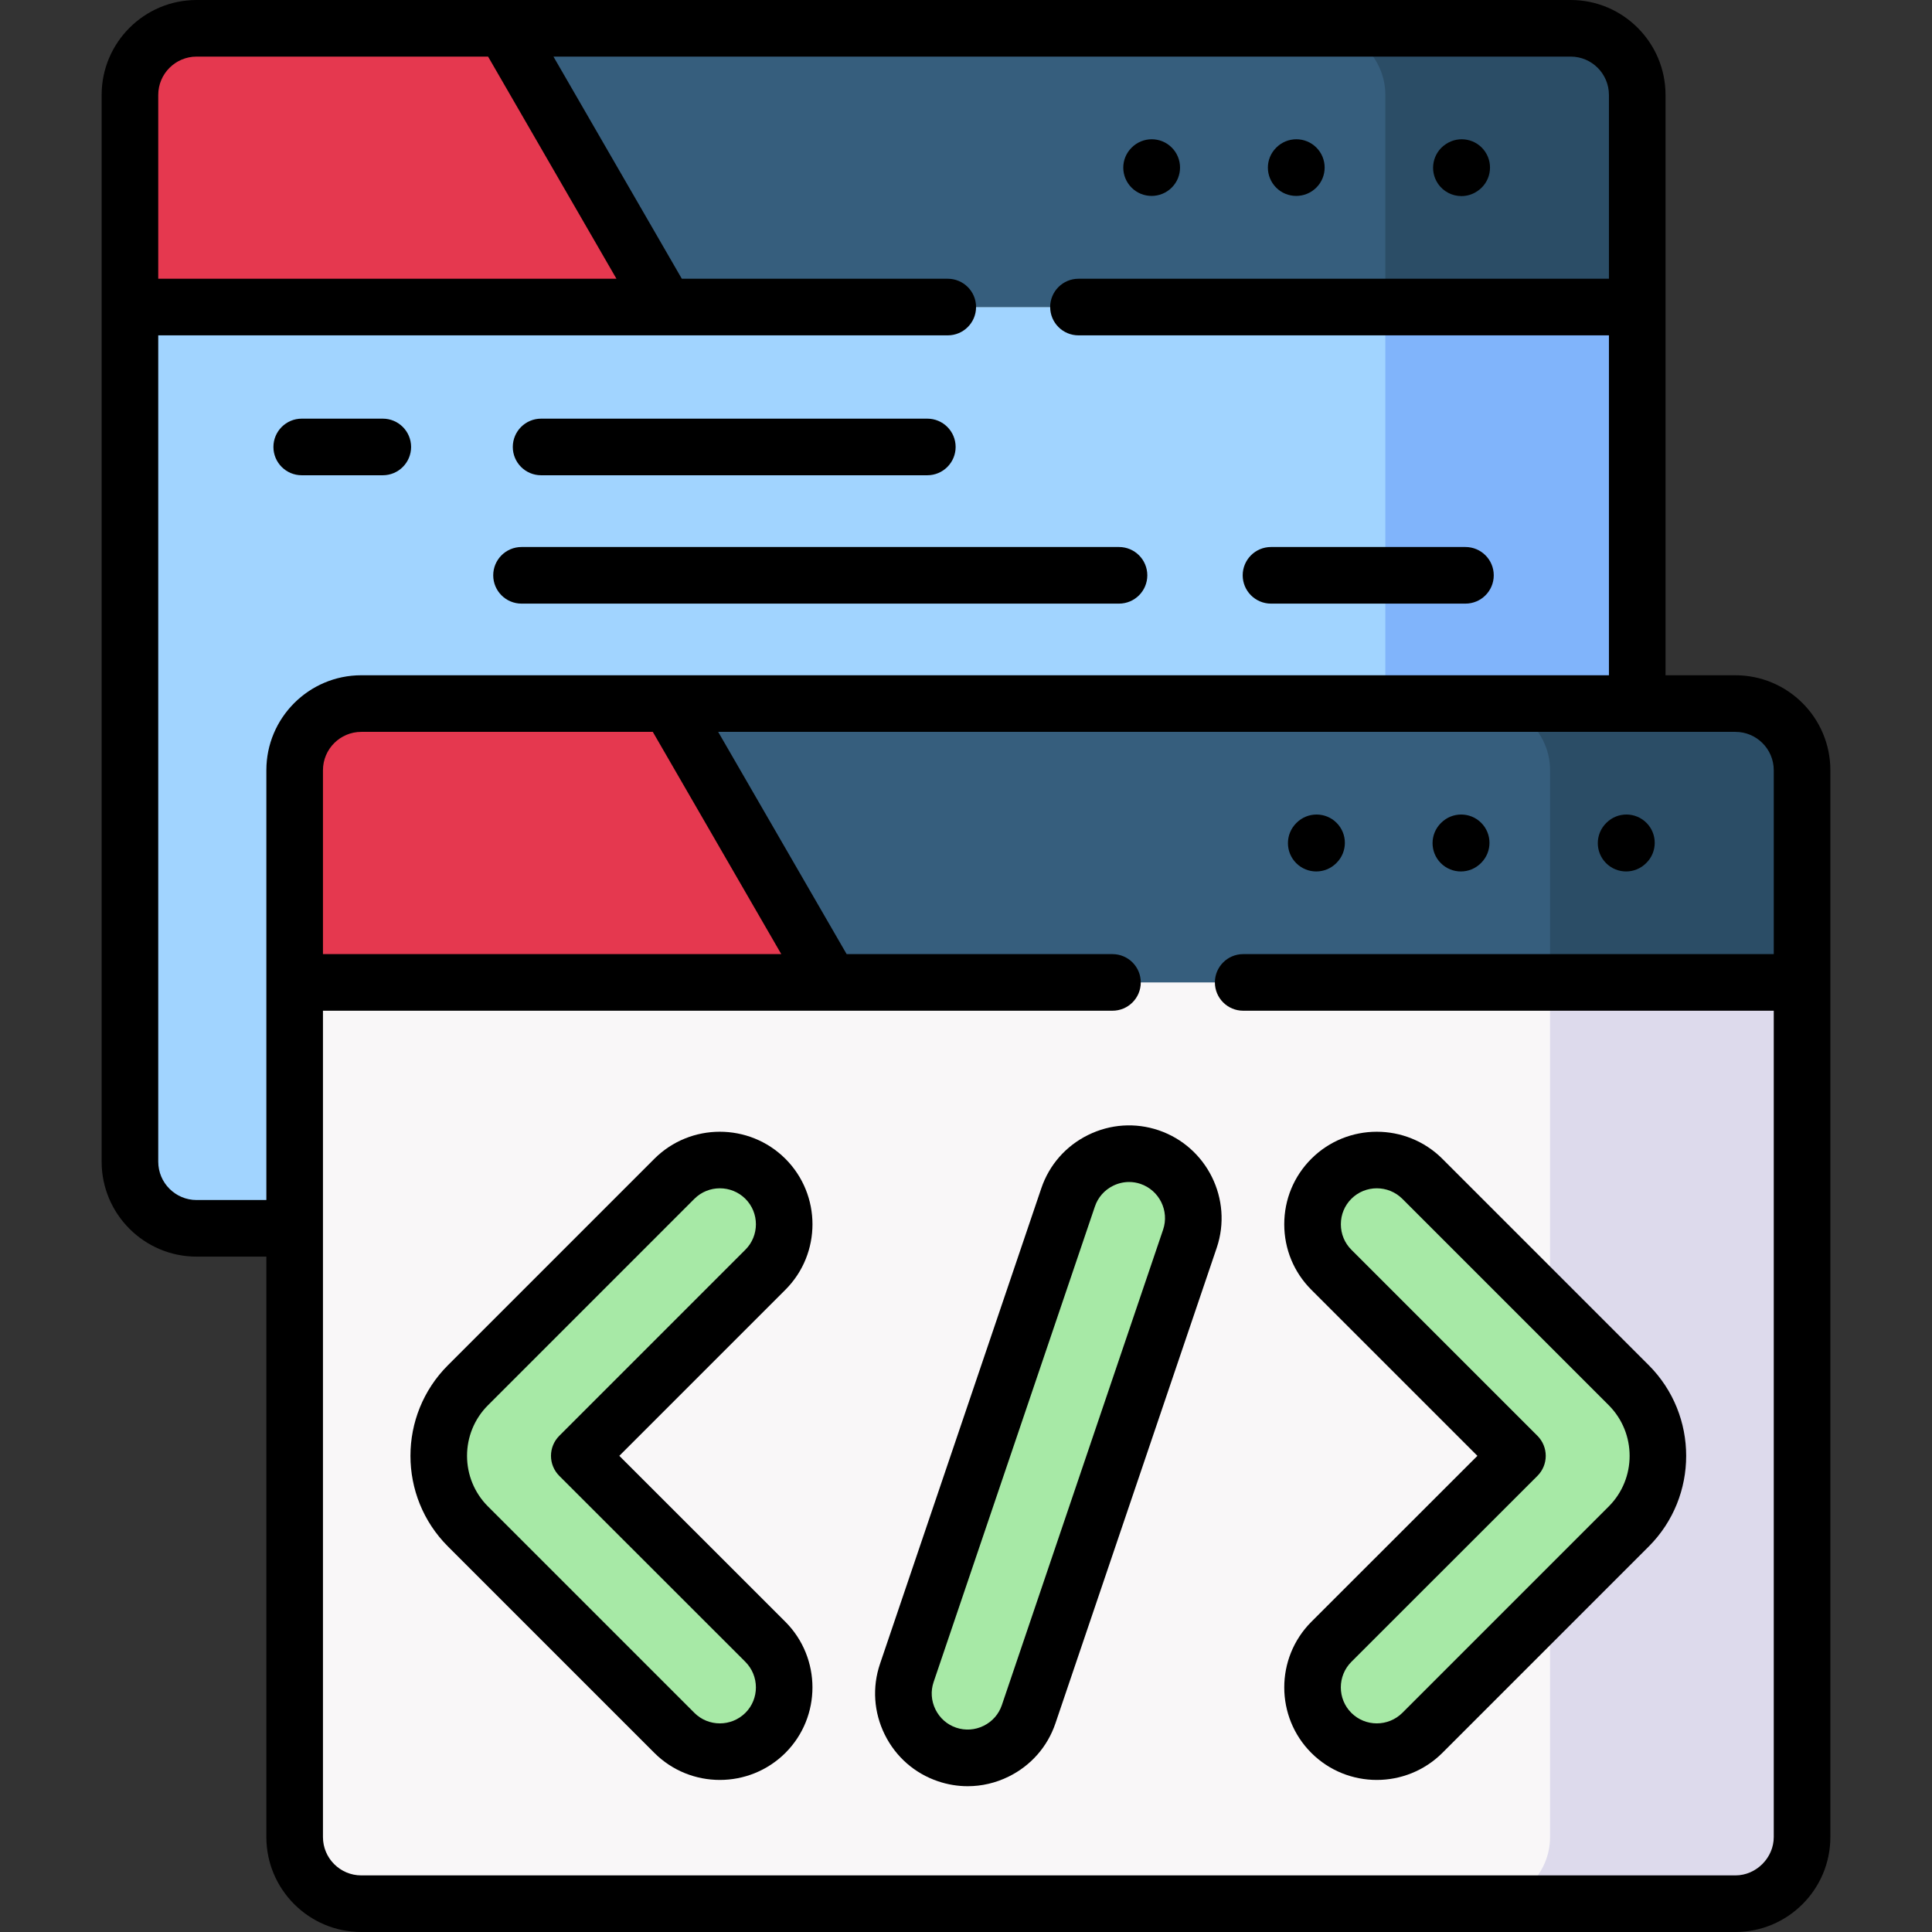 <svg id="Capa_1" enable-background="new 0 0 512 512" height="512" viewBox="0 0 512 512" width="512" xmlns="http://www.w3.org/2000/svg"><rect x="0" y="0" width="512" height="512" fill="#333333" stroke="none"/><g><g><path clip-rule="evenodd" d="m34.435 81.371 199.724 20.778-100.485-94.649h-81.579c-9.723 0-17.659 7.937-17.659 17.66v56.211z" fill="#e5384f" fill-rule="evenodd"/></g><g><path clip-rule="evenodd" d="m176.363 81.371h257.521v-56.211c0-9.723-7.937-17.66-17.631-17.66h-282.579z" fill="#365e7d" fill-rule="evenodd"/></g><g><path clip-rule="evenodd" d="m34.435 81.371v226.489c0 9.723 7.937 17.66 17.659 17.66h25.993l355.796-139.068v-105.081h-257.52z" fill="#a1d4ff" fill-rule="evenodd"/></g><g><path clip-rule="evenodd" d="m78.088 260.351 80.927 18.879 61.028-18.879 2.183-35.462-44.9-38.438h-81.579c-9.723 0-17.659 7.937-17.659 17.66z" fill="#e5384f" fill-rule="evenodd"/></g><g><path clip-rule="evenodd" d="m220.043 260.351 78.716 25.285 178.805-25.285v-56.24c0-9.723-7.965-17.66-17.659-17.66h-26.021-256.558z" fill="#365e7d" fill-rule="evenodd"/></g><g><path clip-rule="evenodd" d="m78.088 486.84c0 9.695 7.937 17.66 17.659 17.66h364.158c9.694 0 17.659-7.965 17.659-17.66v-226.489h-257.521-141.955v65.169z" fill="#f9f7f8" fill-rule="evenodd"/></g><g><path clip-rule="evenodd" d="m367.13 25.16v56.211h66.754v-56.211c0-9.723-7.937-17.66-17.631-17.66h-66.783c9.723 0 17.66 7.937 17.66 17.66z" fill="#2b4d66" fill-rule="evenodd"/></g><g><path clip-rule="evenodd" d="m367.13 81.371v71.093 33.988h25.993 40.761v-105.081z" fill="#80b4fb" fill-rule="evenodd"/></g><g><path clip-rule="evenodd" d="m433.884 186.452h-40.761c6.888 0 12.897 3.997 15.789 9.751 1.191 2.381 1.871 5.074 1.871 7.909v56.24h66.783v-56.24c0-9.723-7.965-17.66-17.659-17.66z" fill="#2b4d66" fill-rule="evenodd"/></g><g><path clip-rule="evenodd" d="m477.565 260.351h-66.783v9.439 76.479l20.862 20.835c10.29 10.318 10.29 27.099 0 37.417l-20.862 20.835v61.484c0 9.695-7.937 17.66-17.659 17.66h66.783c9.694 0 17.659-7.965 17.659-17.66z" fill="#dddaec" fill-rule="evenodd"/></g><g><path clip-rule="evenodd" d="m124.008 404.522 54.707 54.709c6.633 6.633 17.461 6.633 24.122 0 6.633-6.633 6.633-17.461 0-24.123l-49.322-49.295 49.322-49.323c6.633-6.633 6.633-17.461 0-24.095-6.661-6.633-17.489-6.633-24.122 0l-54.707 54.709c-10.318 10.318-10.318 27.1 0 37.418z" fill="#a7e9a6" fill-rule="evenodd"/></g><g><path clip-rule="evenodd" d="m283.056 317.328-42.745 126.029c-3.005 8.872 1.786 18.595 10.686 21.6 8.872 3.005 18.595-1.786 21.599-10.658l42.745-126.029c3.005-8.901-1.786-18.595-10.686-21.628-8.872-3.006-18.594 1.785-21.599 10.686z" fill="#a7e9a6" fill-rule="evenodd"/></g><g><path clip-rule="evenodd" d="m352.815 336.49 49.322 49.323-49.322 49.295c-6.633 6.661-6.633 17.49 0 24.123s17.461 6.633 24.122 0l54.707-54.709c10.29-10.318 10.29-27.099 0-37.417l-54.707-54.709c-6.661-6.633-17.489-6.633-24.122 0s-6.633 17.461 0 24.094z" fill="#a7e9a6" fill-rule="evenodd"/></g><g><path d="m387.29 51.965c1.43 0 2.875-.408 4.153-1.261l.085-.057c3.446-2.297 4.378-6.954 2.08-10.4-2.297-3.446-6.953-4.377-10.4-2.08l-.085.057c-3.446 2.297-4.378 6.954-2.08 10.4 1.445 2.168 3.823 3.341 6.247 3.341z"/><path d="m343.504 51.921c1.936 0 3.874-.739 5.346-2.211 2.929-2.929 2.929-7.678 0-10.606-2.93-2.929-7.678-2.929-10.607 0l-.057.057c-2.929 2.929-2.9 7.649.028 10.578 1.458 1.457 3.373 2.182 5.29 2.182z"/><path d="m305.181 51.921c1.936 0 3.874-.739 5.346-2.211 2.929-2.929 2.929-7.678 0-10.606-2.93-2.929-7.678-2.929-10.607 0l-.057.057c-2.929 2.929-2.9 7.649.028 10.578 1.458 1.457 3.373 2.182 5.29 2.182z"/><path d="m143.396 125.948h102.356c4.143 0 7.5-3.358 7.5-7.5s-3.357-7.5-7.5-7.5h-102.356c-4.143 0-7.5 3.358-7.5 7.5s3.358 7.5 7.5 7.5z"/><path d="m108.944 118.448c0-4.142-3.357-7.5-7.5-7.5h-21.485c-4.143 0-7.5 3.358-7.5 7.5s3.357 7.5 7.5 7.5h21.485c4.143 0 7.5-3.358 7.5-7.5z"/><path d="m138.209 159.964h158.34c4.143 0 7.5-3.358 7.5-7.5s-3.357-7.5-7.5-7.5h-158.34c-4.143 0-7.5 3.358-7.5 7.5s3.357 7.5 7.5 7.5z"/><path d="m336.828 159.964h51.532c4.143 0 7.5-3.358 7.5-7.5s-3.357-7.5-7.5-7.5h-51.532c-4.143 0-7.5 3.358-7.5 7.5s3.358 7.5 7.5 7.5z"/><path d="m307.062 299.538c-6.191-2.097-12.843-1.65-18.729 1.258-5.892 2.911-10.289 7.93-12.38 14.123l-42.746 126.032c-2.097 6.191-1.65 12.843 1.259 18.729 2.911 5.892 7.93 10.289 14.125 12.381 2.57.871 5.219 1.303 7.859 1.303 3.719 0 7.423-.857 10.864-2.555 5.89-2.905 10.288-7.913 12.385-14.1l42.749-126.039c4.322-12.803-2.575-26.766-15.386-31.132zm1.177 26.322-42.745 126.029c0 .001-.001.002-.001.003-.81 2.391-2.52 4.331-4.813 5.462-2.296 1.132-4.879 1.311-7.283.496-2.402-.811-4.35-2.521-5.483-4.816-1.133-2.293-1.311-4.876-.5-7.269l42.749-126.039c.811-2.402 2.521-4.349 4.815-5.483 1.348-.666 2.795-1.001 4.243-1.001 1.016 0 2.033.165 3.016.498 4.991 1.701 7.683 7.143 6.002 12.12z"/><path d="m208.13 307.081c-9.59-9.548-25.164-9.542-34.719.012l-54.707 54.709c-13.239 13.24-13.239 34.783 0 48.023l54.707 54.709c4.778 4.778 11.061 7.168 17.35 7.168 6.287 0 12.581-2.389 17.381-7.168 9.554-9.554 9.559-25.129-.002-34.731l-44.016-43.991 44.018-44.018c9.566-9.568 9.566-25.135-.012-34.713zm-10.596 24.106-49.322 49.323c-1.406 1.407-2.196 3.315-2.196 5.304 0 1.99.791 3.897 2.198 5.304l49.31 49.282c3.725 3.741 3.729 9.81.022 13.516-3.742 3.726-9.811 3.729-13.527.012l-54.707-54.709c-7.392-7.392-7.392-19.419 0-26.811l54.707-54.709c1.858-1.859 4.304-2.787 6.751-2.787 2.448 0 4.899.93 6.765 2.787 3.718 3.718 3.718 9.769-.001 13.488z"/><path d="m391.528 385.812-44.027 44.004c-9.55 9.589-9.544 25.164.011 34.718 4.778 4.779 11.061 7.168 17.351 7.168 6.286 0 12.58-2.389 17.379-7.168l54.714-54.716c13.2-13.236 13.2-34.773-.007-48.016l-54.719-54.72c-9.592-9.55-25.166-9.542-34.717.011-4.625 4.625-7.173 10.787-7.173 17.351s2.548 12.726 7.172 17.351zm-33.409-68.113c1.858-1.859 4.304-2.787 6.751-2.787 2.448 0 4.899.93 6.764 2.787l54.7 54.702c7.376 7.396 7.376 19.429.007 26.817l-54.695 54.698c-3.74 3.725-9.809 3.729-13.527.011s-3.714-9.787-.001-13.515l49.321-49.294c1.407-1.406 2.198-3.314 2.198-5.304 0-1.989-.79-3.897-2.196-5.304l-49.322-49.323c-1.791-1.792-2.778-4.187-2.778-6.744-.001-2.558.986-4.952 2.778-6.744z"/><path d="m425.749 218.025-.086.085c-2.946 2.912-2.974 7.661-.062 10.606 1.468 1.484 3.4 2.227 5.334 2.227 1.905 0 3.812-.721 5.272-2.167l.086-.085c2.946-2.912 2.974-7.661.062-10.606-2.914-2.945-7.663-2.972-10.606-.06z"/><path d="m381.923 218.056-.085.085c-2.929 2.929-2.929 7.678 0 10.606 1.465 1.464 3.385 2.197 5.304 2.197s3.839-.732 5.304-2.197l.085-.085c2.929-2.929 2.929-7.678 0-10.606-2.93-2.929-7.678-2.929-10.608 0z"/><path d="m343.6 218.056-.085.085c-2.929 2.929-2.929 7.678 0 10.606 1.465 1.464 3.385 2.197 5.304 2.197s3.839-.732 5.304-2.197l.085-.085c2.929-2.929 2.929-7.678 0-10.606-2.931-2.929-7.679-2.929-10.608 0z"/><path d="m459.905 178.952h-18.521v-153.792c0-13.873-11.274-25.16-25.131-25.16h-364.158c-13.873 0-25.159 11.287-25.159 25.16v282.7c0 13.874 11.286 25.16 25.159 25.16h18.493v153.82c0 13.873 11.286 25.16 25.159 25.16h364.158c13.873 0 25.159-11.287 25.159-25.16v-282.728c0-13.874-11.286-25.16-25.159-25.16zm-417.969-153.792c0-5.602 4.558-10.16 10.159-10.16h77.251l34.02 58.871h-121.43zm28.652 178.952v113.908h-18.493c-5.602 0-10.159-4.558-10.159-10.16v-218.989h209.231c4.143 0 7.5-3.358 7.5-7.5s-3.357-7.5-7.5-7.5h-70.476l-34.02-58.871h269.582c5.586 0 10.131 4.558 10.131 10.16v48.711h-140.578c-4.143 0-7.5 3.358-7.5 7.5s3.357 7.5 7.5 7.5h140.578v90.081h-330.637c-13.873 0-25.159 11.286-25.159 25.16zm102.411-10.16 34.046 58.899h-121.457v-48.739c0-5.603 4.558-10.16 10.159-10.16zm297.065 58.899h-140.606c-4.143 0-7.5 3.358-7.5 7.5s3.357 7.5 7.5 7.5h140.606v218.989c0 5.507-4.652 10.16-10.159 10.16h-364.158c-5.602 0-10.159-4.558-10.159-10.16v-218.989h209.231c4.143 0 7.5-3.358 7.5-7.5s-3.357-7.5-7.5-7.5h-70.449l-34.046-58.899h269.581c5.602 0 10.159 4.558 10.159 10.16z"/></g></g></svg>